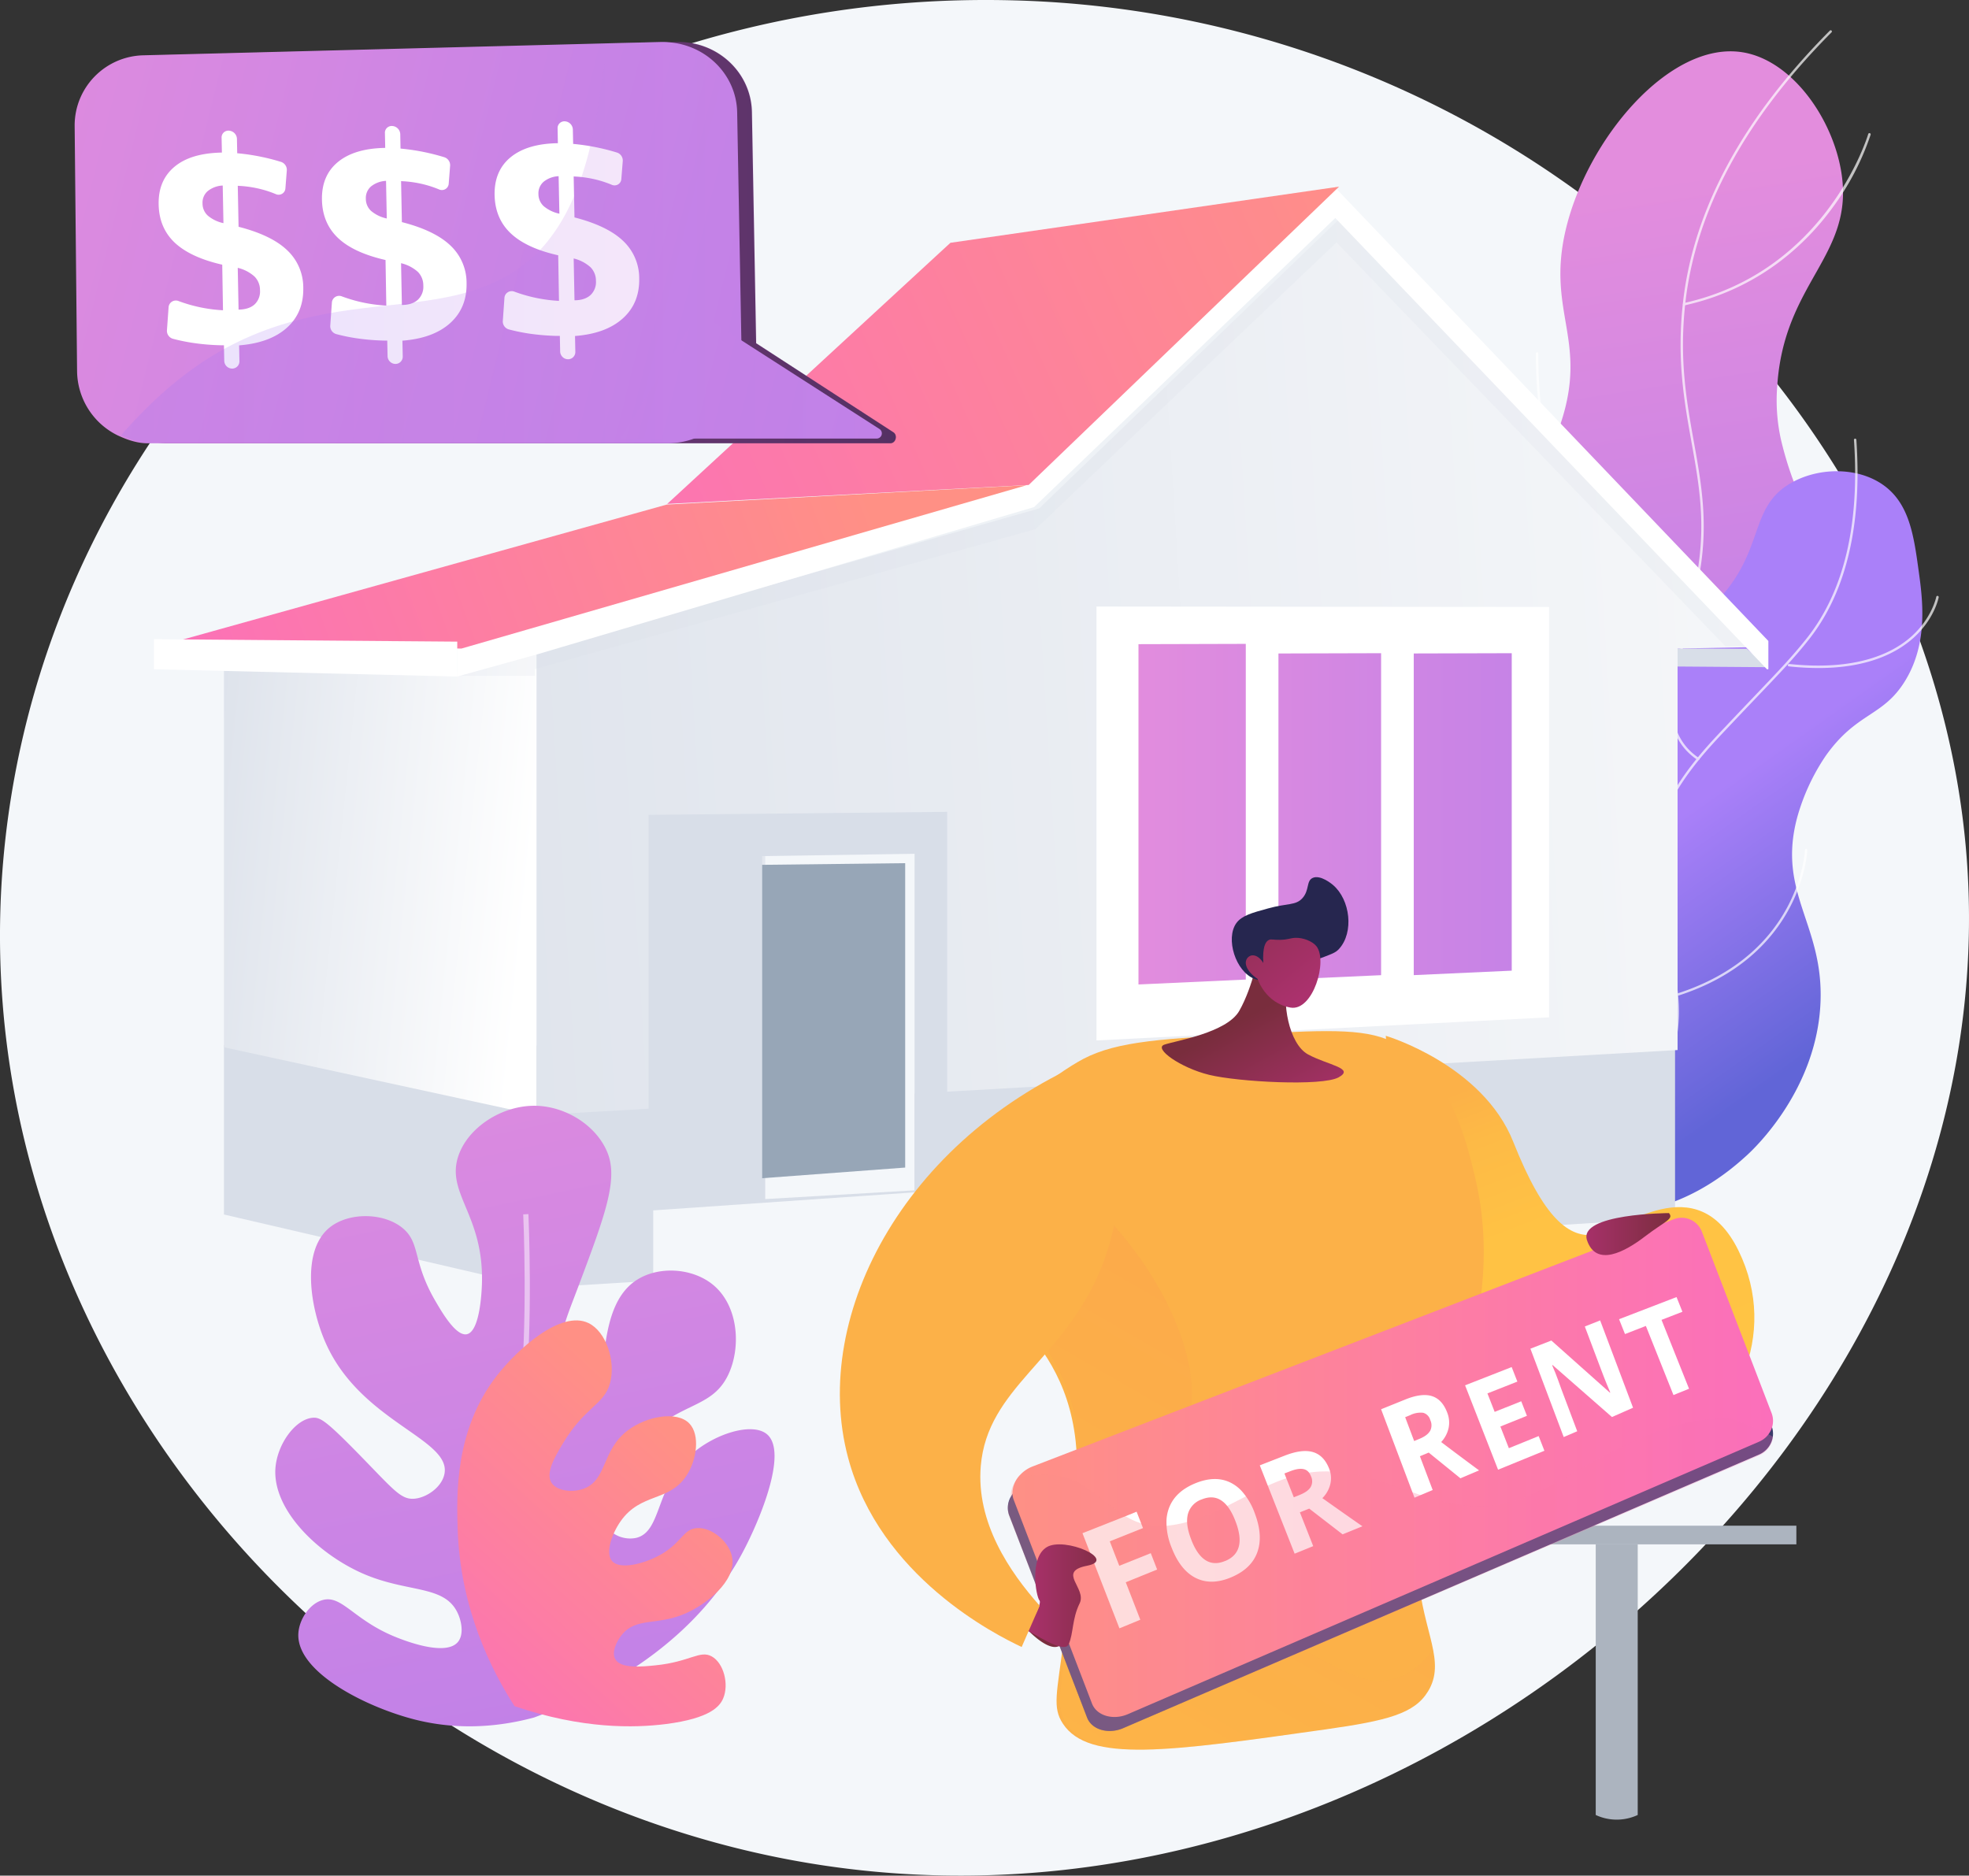 <svg width="422" height="402" xmlns="http://www.w3.org/2000/svg"><rect width="100%" height="100%" fill="#333333" stroke="none"/><defs><linearGradient x1="47.247%" y1="13.204%" x2="55.2%" y2="122.988%" id="linearGradient-1"><stop stop-color="#E38DDD" offset="0%"/><stop stop-color="#9571F6" offset="100%"/></linearGradient><linearGradient x1="50.813%" y1="46.639%" x2="68.064%" y2="82.612%" id="linearGradient-2"><stop stop-color="#AA80F9" offset="0%"/><stop stop-color="#6165D7" offset="100%"/></linearGradient><linearGradient x1="-23.624%" y1="35.513%" x2="97.211%" y2="54.228%" id="linearGradient-3"><stop stop-color="#D8DEE8" offset="0%"/><stop stop-color="#FFF" offset="100%"/></linearGradient><linearGradient x1="-43.282%" y1="53.709%" x2="150.065%" y2="44.793%" id="linearGradient-4"><stop stop-color="#D8DEE8" offset="0%"/><stop stop-color="#FFF" offset="100%"/></linearGradient><linearGradient x1="119.102%" y1="36.254%" x2="-38.164%" y2="69.541%" id="linearGradient-5"><stop stop-color="#FF9085" offset="0%"/><stop stop-color="#FB6FBB" offset="100%"/></linearGradient><linearGradient x1="84.453%" y1="47.588%" x2="-6.361%" y2="53.882%" id="linearGradient-6"><stop stop-color="#FF9085" offset="0%"/><stop stop-color="#FB6FBB" offset="100%"/></linearGradient><linearGradient x1="-294.894%" y1="49.996%" x2="775.653%" y2="49.996%" id="linearGradient-7"><stop stop-color="#E38DDD" offset="0%"/><stop stop-color="#9571F6" offset="100%"/></linearGradient><linearGradient x1="-16.828%" y1="50%" x2="981.029%" y2="50%" id="linearGradient-8"><stop stop-color="#E38DDD" offset="0%"/><stop stop-color="#9571F6" offset="100%"/></linearGradient><linearGradient x1="-153.47%" y1="50%" x2="880.299%" y2="50%" id="linearGradient-9"><stop stop-color="#E38DDD" offset="0%"/><stop stop-color="#9571F6" offset="100%"/></linearGradient><linearGradient x1="33.613%" y1="-33.133%" x2="86.821%" y2="275.712%" id="linearGradient-10"><stop stop-color="#E38DDD" offset="0%"/><stop stop-color="#9571F6" offset="100%"/></linearGradient><linearGradient x1="69.841%" y1="25.37%" x2="14.858%" y2="114.626%" id="linearGradient-11"><stop stop-color="#FF9085" offset="0%"/><stop stop-color="#FB6FBB" offset="100%"/></linearGradient><linearGradient x1="99.974%" y1="49.992%" x2="-.018%" y2="49.992%" id="linearGradient-12"><stop stop-color="#311944" offset="0%"/><stop stop-color="#893976" offset="100%"/></linearGradient><linearGradient x1="-29.259%" y1="38.363%" x2="254.356%" y2="80.142%" id="linearGradient-13"><stop stop-color="#E38DDD" offset="0%"/><stop stop-color="#9571F6" offset="100%"/></linearGradient><linearGradient x1="-286.192%" y1="14.153%" x2="430.604%" y2="99.502%" id="linearGradient-14"><stop stop-color="#E38DDD" offset="0%"/><stop stop-color="#9571F6" offset="100%"/></linearGradient><linearGradient x1="99.997%" y1="49.991%" x2="0%" y2="49.991%" id="linearGradient-15"><stop stop-color="#E38DDD" offset="0%"/><stop stop-color="#9571F6" offset="100%"/></linearGradient><linearGradient x1="35.079%" y1="6.656%" x2="113.134%" y2="240.521%" id="linearGradient-16"><stop stop-color="#FCB148" offset="0%"/><stop stop-color="#FDBA46" offset="5%"/><stop stop-color="#FFC244" offset="14%"/><stop stop-color="#FFC444" offset="32%"/><stop stop-color="#FDB946" offset="48%"/><stop stop-color="#F99C4D" offset="78%"/><stop stop-color="#F8924F" offset="87%"/><stop stop-color="#F8924F" offset="100%"/></linearGradient><linearGradient x1="-35.613%" y1="436.178%" x2="-67.991%" y2="580.595%" id="linearGradient-17"><stop stop-color="#FCB148" offset="0%"/><stop stop-color="#FDBA46" offset="5%"/><stop stop-color="#FFC244" offset="14%"/><stop stop-color="#FFC444" offset="32%"/><stop stop-color="#FDB946" offset="48%"/><stop stop-color="#F99C4D" offset="78%"/><stop stop-color="#F8924F" offset="87%"/><stop stop-color="#F8924F" offset="100%"/></linearGradient><linearGradient x1="1.34%" y1="165.304%" x2="68.489%" y2="11.073%" id="linearGradient-18"><stop stop-color="#FCB148" offset="0%"/><stop stop-color="#FDBA46" offset="5%"/><stop stop-color="#FFC244" offset="14%"/><stop stop-color="#FFC444" offset="32%"/><stop stop-color="#FDB946" offset="48%"/><stop stop-color="#F99C4D" offset="78%"/><stop stop-color="#F8924F" offset="87%"/><stop stop-color="#F8924F" offset="100%"/></linearGradient><linearGradient x1="117.673%" y1="51.175%" x2="17.511%" y2="54.724%" id="linearGradient-19"><stop stop-color="#AB316D" offset="0%"/><stop stop-color="#792D3D" offset="100%"/></linearGradient><linearGradient x1="109.844%" y1="98.819%" x2="59.486%" y2="37.466%" id="linearGradient-20"><stop stop-color="#AB316D" offset="0%"/><stop stop-color="#792D3D" offset="100%"/></linearGradient><linearGradient x1="5.742%" y1="179.299%" x2="24.328%" y2="133.28%" id="linearGradient-21"><stop stop-color="#444B8C" offset="0%"/><stop stop-color="#26264F" offset="100%"/></linearGradient><linearGradient x1="128.599%" y1="23.119%" x2="-36.057%" y2="-148.971%" id="linearGradient-22"><stop stop-color="#AB316D" offset="0%"/><stop stop-color="#792D3D" offset="100%"/></linearGradient><linearGradient x1="5.228%" y1="61.447%" x2="95.917%" y2="38.687%" id="linearGradient-23"><stop stop-color="#40447E" offset="0%"/><stop stop-color="#3C3B6B" offset="100%"/></linearGradient><linearGradient x1="-.007%" y1="50.003%" x2="99.999%" y2="50.003%" id="linearGradient-24"><stop stop-color="#FF9085" offset="0%"/><stop stop-color="#FB6FBB" offset="100%"/></linearGradient><linearGradient x1=".01%" y1="49.985%" x2="100%" y2="49.985%" id="linearGradient-25"><stop stop-color="#FF9085" offset="0%"/><stop stop-color="#FB6FBB" offset="100%"/></linearGradient><linearGradient x1="0%" y1="50.008%" x2="100.118%" y2="50.008%" id="linearGradient-26"><stop stop-color="#AB316D" offset="0%"/><stop stop-color="#792D3D" offset="100%"/></linearGradient><linearGradient x1="-.007%" y1="50.015%" x2="99.998%" y2="50.015%" id="linearGradient-27"><stop stop-color="#AB316D" offset="0%"/><stop stop-color="#792D3D" offset="100%"/></linearGradient><linearGradient x1="-15.718%" y1="513.553%" x2="-41.06%" y2="688.59%" id="linearGradient-28"><stop stop-color="#FCB148" offset="0%"/><stop stop-color="#FDBA46" offset="5%"/><stop stop-color="#FFC244" offset="14%"/><stop stop-color="#FFC444" offset="32%"/><stop stop-color="#FDB946" offset="48%"/><stop stop-color="#F99C4D" offset="78%"/><stop stop-color="#F8924F" offset="87%"/><stop stop-color="#F8924F" offset="100%"/></linearGradient></defs><g id="Page-1" stroke="none" stroke-width="1" fill="none" fill-rule="evenodd"><g id="WE-are-ready" transform="translate(-342 -3084)" fill-rule="nonzero"><g id="for-rent" transform="translate(342 3084)"><path d="M176.136 399.764C71.45 383.884-13.624 284.744 1.817 174.55 15.003 80.573 97.26 7.44 195.901.533c7.143-.5 14.368-.648 21.675-.445A215.364 215.364 0 01357.658 57.09c35.991 33.202 59.374 77.61 63.632 124.201 11.338 123.959-114.95 238.225-245.154 218.473z" id="Path" fill="#F4F7FA"/><path d="M291.002 242.328c-11.163-13.422-1.719-43.777 9.547-60.916 7.237-11 12.704-12.71 16.163-23.969 4.779-15.554-2.818-21.517 1.54-37.86 3.983-14.889 11.19-13.665 16.23-28.812 5.928-17.815-2.993-23.814 1.026-41.273 4.507-19.617 22.384-40.835 37.982-38.29 10.527 1.714 19.268 14.104 21.142 25.689 2.905 17.908-12.283 23.406-13.73 45.841a38.567 38.567 0 00.826 11.61c2.264 9.505 5.6 15.58 7.617 19.556 7.355 14.521 4.62 30.938 3.536 37.251-2.787 16.597-10.306 16.52-18.19 37.459-8.12 21.563-2.12 26.885-8.659 37.943-13.95 23.628-61.033 32.61-75.03 15.771z" id="Path" fill="url(#linearGradient-1)"/><g id="Group" transform="translate(297 6)" fill="#FFF" opacity=".7"><path d="M.324 250.675a.262.262 0 01-.221-.135.253.253 0 01.098-.35c21.546-11.988 34.747-26.289 39.237-42.516 2.234-8.072 1.869-14.135 1.482-20.55-.432-7.153-.875-14.554 2.06-25.58 3.022-11.27 7.424-15.923 11.682-20.416 4.072-4.302 7.918-8.367 10.6-17.838 3.955-13.991 2.168-23.928.273-34.454-1.544-8.666-3.176-17.626-1.874-29.66C65.824 39.122 76.43 19.41 95.175.563a.257.257 0 01.366 0 .259.259 0 010 .367c-18.663 18.752-29.218 38.368-31.37 58.303-1.292 11.956.32 20.88 1.869 29.516 1.905 10.582 3.707 20.575-.283 34.685-2.713 9.59-6.786 13.893-10.72 18.045-4.216 4.452-8.572 9.054-11.563 20.2-2.935 10.943-2.492 18.302-2.06 25.414.387 6.461.757 12.566-1.503 20.72-4.525 16.362-17.808 30.771-39.479 42.825a.231.231 0 01-.108.037z" id="Path" style="mix-blend-mode:soft-light"/><path d="M63.945 59.465a.258.258 0 01-.253-.206.254.254 0 01.196-.305c30.664-6.791 39.432-35.935 39.515-36.23a.267.267 0 11.515.145 56.397 56.397 0 01-8.202 15.695c-5.524 7.556-15.512 17.312-31.7 20.891l-.071.01zm-1.828 71.545h-.093c-16.125-6.135-23.39-22.47-26.643-35.093a106.716 106.716 0 01-3.203-26.153.263.263 0 01.258-.254.257.257 0 01.252.269A106.069 106.069 0 0035.9 95.783c3.228 12.498 10.41 28.674 26.33 34.727.13.055.195.201.148.335a.263.263 0 01-.262.166zm-21.032 41.58a.258.258 0 01-.005-.516c25.743-.728 40.92-14.435 49.112-25.823a75.972 75.972 0 0011.743-24.738.264.264 0 11.515.114 76.54 76.54 0 01-11.841 24.945c-8.269 11.465-23.565 25.306-49.524 26.019zm-12.511 55.95a.195.195 0 01-.087 0c-18.535-6.983-24.085-24.331-25.49-37.661a94.9 94.9 0 011.38-27.481.264.264 0 11.514.114 94.595 94.595 0 00-1.38 27.305c1.39 13.18 6.884 30.332 25.156 37.221a.253.253 0 01.15.33.257.257 0 01-.243.171z" id="Path" style="mix-blend-mode:soft-light"/></g><path d="M343.608 259.922c16.182 1.098 27.97-9.748 30.835-12.353 1.663-1.527 14.959-14.097 15.73-32.725.695-16.733-9.323-23.36-5.013-39.58a44.99 44.99 0 016.122-13.254c6.672-9.417 12.224-8.314 16.984-16.013 5.092-8.242 3.776-17.675 2.922-23.815-1.036-7.512-2.01-14.413-7.728-18.348-5.59-3.842-13.986-3.65-19.802-.197-8.982 5.307-5.268 14.362-15.835 25.4-6.671 6.968-9.79 5.073-14.627 11.907-5.258 7.435-3.3 12.115-7.252 20.657-4.014 8.693-9.354 11.012-17.13 18.338-7.411 6.98-23.266 21.91-23.8 38.591-.585 18.255 17.135 39.932 38.594 41.392z" id="Path" fill="url(#linearGradient-2)"/><g id="Group" transform="translate(320 94)" fill="#FFF" opacity=".7"><path d="M7.005 169.824a.259.259 0 01-.15-.472c21.161-15.14 32.074-30.512 32.443-45.693.15-6.084-1.329-11.459-2.76-16.652-2.217-8.034-4.308-15.622-.691-25.37 3.113-8.387 9.538-15.207 13.378-19.281 2.765-2.929 5.044-5.318 6.984-7.355 5.07-5.312 7.867-8.24 10.986-12.159C75.18 32.823 78.61 18.482 77.34.285a.26.26 0 01.238-.275.265.265 0 01.28.239c1.262 18.353-2.19 32.792-10.258 42.92-3.114 3.928-5.932 6.862-11.017 12.19-1.94 2.037-4.219 4.42-6.98 7.35-3.814 4.047-10.196 10.821-13.268 19.109-3.56 9.593-1.49 17.103.7 25.054 1.443 5.23 2.932 10.635 2.782 16.803-.374 15.347-11.36 30.86-32.661 46.097a.239.239 0 01-.15.052z" id="Path" style="mix-blend-mode:soft-light"/><path d="M69.732 49.18a58.905 58.905 0 01-6.31-.352.261.261 0 11.057-.518c14.603 1.555 22.387-2.426 26.351-6.054 4.281-3.928 5.143-8.292 5.153-8.329a.263.263 0 01.519.094c-.036.186-.888 4.55-5.288 8.593-3.43 3.14-9.647 6.567-20.482 6.567zM43.958 68.917a.26.26 0 01-.146-.041c-14.094-9.386 1.178-34.368 1.334-34.617a.26.26 0 01.441.275c-.15.243-15.163 24.8-1.484 33.912a.259.259 0 01-.145.471zm-4.551 50.586a.262.262 0 11-.078-.519c26.522-8.443 27.503-30.579 27.503-30.817a.26.26 0 01.518 0c0 .228-.996 22.742-27.865 31.294l-.078.042zM25.38 153.912h-.083c-14.01-4.825-22.443-17.389-24.389-36.337a99.622 99.622 0 011.308-27.423.265.265 0 01.519.109 98.804 98.804 0 00-1.298 27.272c1.34 13.061 6.596 29.885 24.037 35.887a.26.26 0 01.16.332.265.265 0 01-.254.16z" id="Path" style="mix-blend-mode:soft-light"/></g><path id="Path" fill="#D8DEE8" d="M359 261.04v-36.623L48 224v36.302L115.524 276zM358 139v3.842l21 .158-4.646-3.949z"/><path id="Path" fill="url(#linearGradient-3)" d="M115 239l-67-14.538V138l67 .653z"/><path d="M375 138.707l-15.458.3v86.046l-155.202 8.85-64.29 3.67L115 239v-99.368l107.747-30.674L286.98 47 375 138.707zm-44.036 78.774v-85.225l-94.596-.16v90.238l94.596-4.853z" id="Shape" fill="url(#linearGradient-4)"/><g id="Group" opacity=".2" transform="translate(98 45)" fill="#D8DEE8"><path id="Path" d="M277.897 93.538L190.895 3.062 188.23.292l-2.646 2.523-63.78 60.847L14.98 93.523.33 97.621v2.235h16.334V98.41l107.253-29.984 64.529-61.462 83.348 86.574z"/></g><path id="Path" fill="#FFF" d="M285.97 40l2.666 2.796 88.09 92.207 2.274 2.378v6.042l-.295.026-4.554-4.76-87.965-91.964-64.553 61.952-106.373 31.531L98 145v-6.896l14.655-4.13 106.864-30.1 63.803-61.33z"/><path d="M330 133.088V216.3l-93 4.7v-88l93 .088zm-4.937 75.281v-69.855l-22.349.052v70.82l22.349-1.037v.02zm-28.424 1.297v-71.064l-23.139.057v72.102l23.139-1.038v-.057zm-29.432 1.338v-72.34l-23.98.057v73.373l23.98-1.09z" id="Shape" fill="#FFF"/><path d="M235 223v-93l97 .094v87.952L235 223zm4.557-88.41v83.58l87.886-4.48v-79.011l-87.886-.089zm1.642 79.459v-78.314l28.414-.068v77.08L241.2 214.05zm4.557-73.734v68.93l19.28-.885v-68.092l-19.28.047zm25.536 72.339V135.63l27.557-.068v75.842l-27.557 1.249zm4.52-72.412v67.624l18.45-.848v-66.823l-18.45.047zm24.504 71.116v-75.763l26.771-.068v74.582l-26.771 1.25zm4.551-71.168v66.344l17.663-.812v-65.574l-17.663.042z" id="Shape" fill="#FFF"/><path id="Path" fill="url(#linearGradient-5)" d="M287 40l-2.65 2.546-63.882 61.397L143 108l58.268-53.728 2.432-2.236z"/><path id="Path" fill="#F4F7FA" d="M164 182.428l32-.428-.02 73.123L164 257z"/><path id="Path" fill="#97A6B7" d="M157 253v-67.567l37-.433v65.243z"/><path id="Path" fill="#D8DEE8" d="M139 259v-84.35l64-.65v80.863l-6.965.398v-72.269l-32.682.496v74.128z"/><path id="Path" fill="url(#linearGradient-6)" d="M220 104l-106.487 30.782L98.91 139 34 138.514l13.026-3.632 95.872-26.738z"/><path id="Path" fill="#FFF" d="M98 145l-65-1.559V137l65 .521z"/><path id="Path" fill="url(#linearGradient-7)" d="M324 140v68.04l-21 .96v-68.944z"/><path id="Path" fill="url(#linearGradient-8)" d="M267 138v71.947L244 211v-72.937z"/><path id="Path" fill="url(#linearGradient-9)" d="M296 140v69.008L274 210v-69.939z"/><path id="Path" fill="#F4F7FA" d="M140 259.424L204.038 255 219 271.459 140 275z"/><path d="M114.429 368.122c-6.605 1.776-15.444 2.904-25.158.518-10.506-2.588-25.677-10.139-25.332-18.43.124-3.106 2.425-6.527 5.24-7.282 4.165-1.118 6.63 4.368 15.825 8.017 1.699.672 10.486 4.14 13.127.988 1.313-1.552.844-4.477-.16-6.454-2.924-5.78-10.615-4.094-20.01-8.136-9.518-4.099-19.561-13.575-18.933-22.643.376-5.206 4.319-10.62 8.087-10.837 1.612-.093 2.96.781 10.785 8.83 6.424 6.608 8.046 8.622 10.656 8.539 2.687-.088 6.1-2.396 6.692-5.295 1.544-7.55-17.78-11.029-25.379-27.948-3.408-7.582-5.384-19.91.778-24.894 4.17-3.374 11.84-3.224 15.845.29 3.603 3.167 1.966 7.1 6.78 15.387 1.461 2.515 4.468 7.685 6.79 7.189 2.728-.585 3.155-8.7 3.222-10.662.515-14.781-7.665-19.377-5.102-27.379 2.003-6.241 9.426-11.101 16.736-10.915 6.388.166 12.87 4.208 15.243 9.953 2.404 5.838-.49 13.534-6.27 28.931-2.744 7.298-5.148 12.421-2.981 17.944 1.06 2.68 3.485 6.127 5.55 5.791 4.55-.756.55-18.834 9.754-25.122 4.71-3.22 12.113-2.826 16.607.87 5.503 4.528 6.054 13.528 3.207 19.382-3.721 7.634-11.062 5.455-19.66 15.294-3.808 4.363-9.265 12.706-6.527 17.017a6.423 6.423 0 006.471 2.556c5.457-1.273 4.119-10.537 11.243-17.343 5.117-4.901 13.626-7.597 16.839-4.865 4.53 3.861-1.591 18.477-5.195 25.252-4.365 8.208-15.592 24.806-44.77 35.457z" id="Path" fill="url(#linearGradient-10)"/><g id="Group" opacity=".5" transform="translate(110 260)" fill="#FFF"><path d="M5.955 103.922C.16 89.714-.67 56.786 1.3 40.358 3.22 24.35 2.15.518 2.14.274L3.255.217c0 .243 1.09 24.174-.845 40.28C.455 56.803 1.26 89.44 6.985 103.473l-1.03.45z" id="Path"/></g><path d="M110.287 365.689c-4.778-7.402-11.665-20.682-12.203-38.036-.221-7.148-.652-21.117 8.334-32.717 4.48-5.78 13.799-14.208 19.7-11.367 3.798 1.824 5.907 8.19 4.62 12.886-1.289 4.696-5.353 4.991-10.095 12.911-1.755 2.929-3.767 6.37-2.443 8.434 1.109 1.72 4.342 2.177 6.83 1.296 5.132-1.825 3.855-8.232 9.51-12.518 4.023-3.043 10.546-4.256 13.21-1.478 2.308 2.416 1.641 7.776-.663 11.238-3.69 5.562-9.75 3.592-14.04 9.662-1.904 2.695-3.362 6.832-1.884 8.563 1.678 1.975 6.964.59 10.402-1.343 4.532-2.55 4.834-5.479 7.754-5.701 3.254-.254 7.185 3.047 7.631 6.525.662 4.868-5.444 9.792-10.191 11.834-6.076 2.592-10.413.7-13.497 4.52-1.134 1.4-2.217 3.722-1.411 5.183 1.15 2.11 5.686 1.649 8.693 1.343 7.328-.746 9.458-3.317 12.003-1.902 2.546 1.415 3.736 5.935 2.448 8.988-.713 1.695-2.745 4.276-12.27 5.504-6.687.84-17.818 1.14-32.438-3.825z" id="Path" fill="url(#linearGradient-11)"/><path d="M20 27.058l.516 52.67a15.34 15.34 0 006.046 12.032 14.807 14.807 0 005.732 2.785c1.039.27 2.105.422 3.178.455h155.363c1.165 0 1.604-1.734.624-2.36l-29.405-19.076-.908-49.55c-.16-8.518-7.434-15.25-16.204-15.008l-1.919.042-12.412.32-95.996 2.464c-8.183.256-14.669 7.013-14.615 15.226z" id="Path" fill="url(#linearGradient-12)"/><path d="M16 26.984l.52 52.56a15.519 15.519 0 008.63 13.738c1.951.921 4.152 1.718 6.42 1.718h111.614c8.87 0 15.974-7.244 15.813-15.839l-.093-5.505-.914-49.58c-.15-7.958-6.55-14.385-14.578-15.006a14.575 14.575 0 00-1.718-.067l-10.743.264-100.248 2.587c-8.214.214-14.748 6.938-14.703 15.13z" id="Path" fill="url(#linearGradient-13)"/><path d="M149.648 67l38.822 24.934c.43.265.628.788.482 1.274-.146.485-.6.81-1.103.791H133L149.648 67z" id="Path" fill="url(#linearGradient-14)"/><path d="M49.128 28.01c.917.09 1.625.838 1.654 1.748l.058 3.086c1.814.162 3.617.435 5.398.817 1.327.278 2.648.622 3.964 1.029a1.796 1.796 0 011.269 1.82l-.302 3.851c-.022.482-.287.92-.705 1.17a1.471 1.471 0 01-1.375.065 22.905 22.905 0 00-2.663-.92 24.129 24.129 0 00-5.01-.829l-.457-.025.172 8.782c4.68 1.199 8.16 2.87 10.402 5.014a10.95 10.95 0 013.464 8.073c.068 3.518-1.087 6.361-3.485 8.531-2.397 2.17-5.825 3.45-10.267 3.8l.068 3.384c.014.418-.144.824-.438 1.124-.295.3-.7.47-1.123.47h-.03a1.706 1.706 0 01-1.66-1.666l-.068-3.337h-.722a47.303 47.303 0 01-5.997-.515 40.078 40.078 0 01-4.161-.858 1.771 1.771 0 01-1.337-1.8l.354-4.952a1.54 1.54 0 01.739-1.232 1.576 1.576 0 011.445-.1 32.067 32.067 0 009.477 1.96l-.162-9.77c-4.507-1.03-7.886-2.59-10.137-4.68-2.257-2.119-3.427-4.86-3.49-8.228-.073-3.481 1.082-6.17 3.443-8.12 2.362-1.948 5.722-2.92 10.112-3.002l-.063-3.137c-.034-.433.13-.857.446-1.158.316-.3.752-.446 1.187-.395zm-1.394 11.755a5.514 5.514 0 00-3.214 1.193 3.263 3.263 0 00-1.113 2.658 3.504 3.504 0 001.129 2.597 7.63 7.63 0 003.354 1.615l-.156-8.063zm3.22 17.638l.177 8.957c1.508-.025 2.652-.4 3.448-1.13a3.812 3.812 0 001.144-3.04 4.089 4.089 0 00-1.18-2.926 8.213 8.213 0 00-3.589-1.861zM84.126 27.01a1.824 1.824 0 011.659 1.748l.057 3.086a46.65 46.65 0 015.393.817c1.331.283 2.652.628 3.968 1.029a1.796 1.796 0 011.268 1.815l-.301 3.856a1.44 1.44 0 01-.708 1.165 1.476 1.476 0 01-1.372.07 23.24 23.24 0 00-2.663-.921 24.122 24.122 0 00-5.008-.828l-.458-.026.172 8.783c4.68 1.198 8.154 2.87 10.4 5.014a10.97 10.97 0 013.464 8.073c.066 3.517-1.095 6.36-3.484 8.53-2.413 2.186-5.824 3.451-10.266 3.796l.068 3.388c.014.424-.148.834-.449 1.136a1.57 1.57 0 01-1.142.459 1.712 1.712 0 01-1.66-1.667l-.067-3.337h-.723a48.257 48.257 0 01-5.996-.514c-1.402-.212-2.79-.5-4.16-.864a1.766 1.766 0 01-1.337-1.795l.349-4.951a1.54 1.54 0 01.74-1.236c.438-.266.98-.302 1.45-.096 1.19.439 2.406.81 3.64 1.11 1.915.457 3.868.741 5.834.849l-.166-9.77c-4.498-1.029-7.889-2.571-10.136-4.68-2.246-2.108-3.421-4.859-3.489-8.227-.07-3.48 1.08-6.186 3.448-8.12 2.368-1.933 5.738-2.934 10.11-3.002l-.063-3.137a1.436 1.436 0 01.442-1.158c.315-.3.75-.446 1.186-.395zm-1.389 11.755a5.544 5.544 0 00-3.219 1.193 3.278 3.278 0 00-1.108 2.658 3.504 3.504 0 001.129 2.597 7.628 7.628 0 003.354 1.615l-.156-8.063zm3.22 17.637l.176 8.958c1.508 0 2.652-.406 3.443-1.131a3.822 3.822 0 001.149-3.04 4.09 4.09 0 00-1.18-2.93 8.296 8.296 0 00-3.589-1.851v-.006zm35.163-30.394a1.82 1.82 0 011.655 1.749l.062 3.085a46.71 46.71 0 015.397.818c1.332.28 2.654.624 3.965 1.028a1.79 1.79 0 011.275 1.815l-.307 3.857c-.022.482-.287.92-.706 1.169a1.472 1.472 0 01-1.375.065 23.03 23.03 0 00-2.67-.925 24.448 24.448 0 00-5.006-.823l-.458-.031.172 8.783c4.683 1.203 8.16 2.875 10.408 5.019a10.967 10.967 0 013.465 8.073c.066 3.518-1.098 6.361-3.491 8.531-2.41 2.18-5.824 3.45-10.268 3.795l.068 3.39c.014.423-.148.833-.45 1.135a1.573 1.573 0 01-1.143.459 1.713 1.713 0 01-1.66-1.667l-.067-3.342h-.724a48.405 48.405 0 01-6.005-.514 39.438 39.438 0 01-4.163-.864 1.766 1.766 0 01-1.332-1.795l.348-4.952a1.54 1.54 0 01.738-1.236 1.578 1.578 0 011.448-.101 32.557 32.557 0 009.508 1.96l-.167-9.771c-4.51-1.008-7.89-2.566-10.142-4.675-2.252-2.108-3.416-4.85-3.492-8.227-.066-3.483 1.084-6.192 3.45-8.125 2.366-1.934 5.736-2.933 10.111-2.998l-.057-3.137a1.436 1.436 0 01.44-1.148c.31-.299.741-.445 1.173-.4zm-1.395 11.756a5.498 5.498 0 00-3.216 1.193 3.277 3.277 0 00-1.108 2.658 3.523 3.523 0 001.124 2.571 7.688 7.688 0 003.362 1.615l-.162-8.037zm3.227 17.633l.177 8.963c1.504 0 2.654-.407 3.445-1.132a3.821 3.821 0 001.15-3.039 4.088 4.088 0 00-1.181-2.931 8.303 8.303 0 00-3.591-1.861z" id="Shape" fill="#FFF"/><path d="M26 93.282c1.933.921 4.114 1.718 6.36 1.718h158.48c1.161 0 1.599-1.734.622-2.36l-29.31-19.074-.906-49.543c-.16-8.517-7.41-15.25-16.151-15.007l-1.913.042a14.308 14.308 0 00-1.702-.052l-10.645.274v.093a57.93 57.93 0 00-2.21 10.184 108.112 108.112 0 01-1.975 11.183 74.393 74.393 0 01-2.057 7.28c-1.867 5.43-4.145 9.709-6.773 13.109a30.683 30.683 0 01-7.929 7.28c-9.4 5.962-21.114 6.262-32.91 7.762-17.864 2.252-33.265 7.354-49.818 25.76-.432.378-.797.927-1.162 1.351z" id="Path" fill="url(#linearGradient-15)" opacity=".2" style="mix-blend-mode:multiply"/><path id="Rectangle" fill="#ACB4BF" d="M307 327h78v4h-78z"/><path d="M351 389.002a10.642 10.642 0 01-9 0V331h9v58.002z" id="Path" fill="#ACB4BF"/><path d="M297 222s20.742 6.143 27.337 22.759c6.596 16.615 12.016 20.638 17.56 19.874 5.543-.764 21.732-14.87 30.699 3.41 8.967 18.278-1.12 37.134-14.696 44.01-13.576 6.876-42.427 2.5-50.024-21.439C300.28 266.676 297 222 297 222z" id="Path" fill="url(#linearGradient-16)"/><path d="M306.063 362.504c3.885-6.392-.999-12.552-2.112-24.661-1.259-13.721 4.078-16.008 9.362-38.748 3.51-15.128 6.88-29.647 2.86-46.639-1.93-8.148-5.2-21.962-16.742-28.637-5.96-3.441-14.094-3.09-30.123-2.267-19.816 1.03-29.723 1.545-37.114 5.393-1.082.561-23.565 12.676-25.115 32.413-1.56 20.087 20.523 22.796 23.466 49.59 1.327 12.027-1.04 30.528-2.564 42.523-1.466 11.522-2.475 14.474-.182 17.96 5.534 8.406 22.473 6.011 56.352 1.221 13.288-1.88 19.01-3.379 21.912-8.148z" id="Path" fill="url(#linearGradient-17)"/><path d="M254.79 304.067c-1.413 5.264-6.483 9.194-10.017 21.997-.763 2.767-6.191 22.448.85 27.297 4.072 2.798 7.724-2.502 17.597-3.198 17.116-1.2 25.27 13.379 36.449 9.402 1.936-.696 4.497-2.165 7.052-5.55.512 3.048.425 5.71-1.168 8.38-2.857 4.807-8.49 6.318-21.58 8.212-33.361 4.829-50.041 7.269-55.49-1.23-2.259-3.515-1.265-6.49.179-18.103 1.505-12.091 3.83-30.74 2.525-42.862-2.9-26.996-24.66-29.732-23.108-49.985.415-5.41 2.382-10.232 5.009-14.427 27.599 11.323 46.138 43.51 41.703 60.067z" id="Path" fill="url(#linearGradient-18)" opacity=".2" style="mix-blend-mode:multiply"/><path d="M220 345.037l5.474 3.617a12.762 12.762 0 016.815-4.351c4.002-.909 8.598.393 8.71 1.716.08 1.05-2.718 2.1-3.15 2.288-3.493 1.333-6.093.226-7.495 1.68a10.792 10.792 0 01-2.539 2.351 7.18 7.18 0 01-.98.525c-2.33.94-6.332-3.254-6.672-3.621l-.163-4.205z" id="Path" fill="url(#linearGradient-19)"/><path d="M269.882 204s-1.296 7.39-4.27 12.638c-2.686 4.751-13.783 6.446-16.093 7.27-2.31.823 3.483 4.961 9.646 6.466 6.164 1.504 24.181 2.497 27.736.528 3.555-1.97-2.29-2.603-6.534-4.894-4.244-2.29-5.66-11.614-4.332-15.557 1.328-3.943-6.153-6.451-6.153-6.451z" id="Path" fill="url(#linearGradient-20)"/><path d="M281.15 206.07c4.45-1.658 5.045-1.818 5.843-2.698 3.213-3.532 2.415-10.52-1.301-13.696-.193-.165-2.678-2.266-4.354-1.514-1.408.638-.659 2.636-2.206 4.35-1.451 1.602-3.213 1.03-7.39 2.2-3.46.942-5.607 1.544-6.764 3.135-2.377 3.306-.171 10.442 3.926 11.971 1.483.551 2.2 0 12.247-3.748z" id="Path" fill="url(#linearGradient-21)"/><path d="M269.534 209.811s1.644 5.205 7.046 6.143c4.843.841 8.053-10.072 5.546-13.17-.837-1.029-2.801-1.854-4.564-1.78-1.034.049-1.468.387-3.169.43-1.55.037-1.954-.236-2.486.042-.672.354-1.35 1.448-1.153 4.92-.693-1.178-1.7-1.81-2.585-1.607-.299.084-.57.253-.78.488-.93 1.088-.181 2.975 2.145 4.534z" id="Path" fill="url(#linearGradient-22)"/><path d="M364.798 266.965l14.897 38.677c.261.676.357 1.406.278 2.127a4.936 4.936 0 01-3.015 4.003l-136.23 58.62c-3.125 1.345-6.702.397-7.733-2.24l-16.732-43.438a4.691 4.691 0 01.356-3.88 7.153 7.153 0 013.742-3.27l138.334-53.21a4.641 4.641 0 016.103 2.611z" id="Path" fill="url(#linearGradient-23)"/><path d="M364.748 263.98l14.94 38.878a4.668 4.668 0 01-.114 3.624 4.956 4.956 0 01-2.584 2.522L241.72 367.4c-3.102 1.342-6.658.373-7.677-2.273l-16.78-43.663a4.325 4.325 0 01-.258-1.144 5.65 5.65 0 011.68-4.257 7.18 7.18 0 012.631-1.76l137.353-52.964a4.645 4.645 0 013.591.047 4.657 4.657 0 012.488 2.594z" id="Path" fill="url(#linearGradient-24)"/><path id="Path" fill="#FFF" d="M242.061 324.63L232 328.61l7.92 20.39 4.475-1.842-3.119-8.033 6.724-2.73-1.362-3.504-6.755 2.704-2.035-5.24 7.119-2.841-1.368-3.514z"/><path d="M266.147 319.602a8.209 8.209 0 00-2.321-1.785c-2.173-1.111-4.698-1.089-7.575.067-2.89 1.17-4.791 2.924-5.693 5.284a8.768 8.768 0 00-.548 2.536 14.137 14.137 0 001.066 5.93c1.25 3.275 2.986 5.466 5.206 6.574 2.22 1.107 4.763 1.054 7.626-.16 2.856-1.208 4.711-2.994 5.565-5.357.854-2.364.67-5.155-.553-8.374a14.382 14.382 0 00-2.773-4.715zm-3.587 14.962c-1.578.663-2.983.6-4.197-.176-1.215-.776-2.25-2.267-3.075-4.46-.786-2.043-1.037-3.76-.753-5.15 0-.11.046-.207.071-.306a4.586 4.586 0 012.952-3.105c1.709-.69 3.186-.557 4.433.399 1.09.817 2.023 2.242 2.798 4.274 1.691 4.368.962 7.21-2.188 8.524h-.041zm20.852-13.468a6.33 6.33 0 001.711-3.037 5.437 5.437 0 00-.26-3.29c-.746-1.893-1.896-3.073-3.448-3.542-1.556-.461-3.553-.223-6.052.749l-5.363 2.09L277.468 333l3.983-1.62-2.857-7.242 2.001-.8 7.152 5.517 4.253-1.731c-1.32-.901-4.184-2.91-8.588-6.028zm-2.531-2.338c-.42.647-1.172 1.19-2.407 1.68l-1.182.476-2.012-5.107 1.115-.43c1.255-.506 2.225-.658 2.971-.506.501.1.94.391 1.22.81.165.231.3.483.398.748a2.477 2.477 0 01-.103 2.329zm27.993-9.681a6.476 6.476 0 001.593-3.01 5.79 5.79 0 00-.29-3.288c-.71-1.892-1.8-3.075-3.271-3.547-1.471-.475-3.434-.217-5.783.745L296 302.045 303.157 321l3.094-1.308.807-.336-2.74-7.239 1.888-.786 6.797 5.512 3.997-1.696a909.986 909.986 0 01-8.126-6.07zm-2.4-2.358c-.39.652-1.105 1.19-2.262 1.67l-1.126.466-1.927-5.109 1.055-.43a4.99 4.99 0 012.8-.516c.741.205 1.32.795 1.522 1.551.37.759.347 1.656-.061 2.394v-.026z" id="Shape" fill="#FFF"/><path id="Path" fill="#FFF" d="M325.205 296.116l-1.22-3.116-9.985 3.916L321.07 315l9.93-4.06-1.23-3.147-6.389 2.596-1.818-4.646 5.689-2.29-1.22-3.121-5.693 2.275-1.55-3.956zm14.459-11.806l3.349 8.879c.379 1.012 1.007 2.698 2.107 5.269l-.083.032-12.547-11.175-4.49 1.75L335.138 308l2.896-1.24-3.348-8.885c-.41-1.06-1.038-3.064-2.024-5.253l.103-.043 12.714 11.132 4.521-1.993L342.945 283l-3.28 1.31zm7.336-1.566l1.271 3.184 4.474-1.738L358.66 299l3.34-1.349-5.899-14.764 4.479-1.738-1.26-3.149z"/><path d="M380 307.96a4.923 4.923 0 01-3.016 3.992l-136.253 58.442c-3.124 1.34-6.702.396-7.733-2.234l-16.734-43.305a4.664 4.664 0 01.355-3.868 5.588 5.588 0 011.676-4.222 23.877 23.877 0 016.258-.642 14.94 14.94 0 018.038 2.486c3.707 2.568 6.341 5.136 9.398 6.795a13.912 13.912 0 008.398 1.572 21.565 21.565 0 001.913-.283 26.194 26.194 0 002.65-.637 47.154 47.154 0 007.501-3.015c1.397-.688 2.784-1.407 4.17-2.121 1.919-.991 3.847-1.967 5.826-2.825a40.672 40.672 0 013.934-1.484c.588-.19 1.186-.36 1.789-.514a23.2 23.2 0 013.263-.586 26.017 26.017 0 014.511-.082c5.862.4 11.466 2.6 17.07 4.51a92.77 92.77 0 004.01 1.274c4.64 1.361 9.353 2.173 14.24 1.258 7.537-1.417 14.585-6.133 21.23-9.718 8.697-4.695 18.111-9.097 28.237-8.732.65 0 5.072 1.685 8.021 3.257.475.22.887.452 1.248.683z" id="Path" fill="url(#linearGradient-25)" opacity=".3" style="mix-blend-mode:multiply"/><path d="M220 349.46c.895.057 8.04 5.282 9.058 2.933 1.018-2.348.702-5.436 2.326-8.73 1.624-3.296-4.963-6.808 1.608-8.08 6.57-1.273-4.76-6.254-8.608-4.01-3.848 2.246-2.326 10.62-1.608 11.437.718.818-2.776 6.45-2.776 6.45z" id="Path" fill="url(#linearGradient-26)"/><path d="M357.69 260s-19.513.073-17.552 5.845c1.961 5.772 8.088 2.478 12.387-.816 4.3-3.293 6.292-3.743 5.164-5.029z" id="Path" fill="url(#linearGradient-27)"/><path d="M235.82 272.21c3.995-9.622 6.76-24.346.45-46.21-41.577 16.474-62.781 55.502-54.5 86.448 6.823 25.514 31.653 37.937 37.194 40.552l3.867-8.845c-6.417-7.207-13.654-17.807-12.63-29.931 1.419-16.809 17.526-22.56 25.619-42.014z" id="Path" fill="url(#linearGradient-28)"/></g></g></g></svg>
